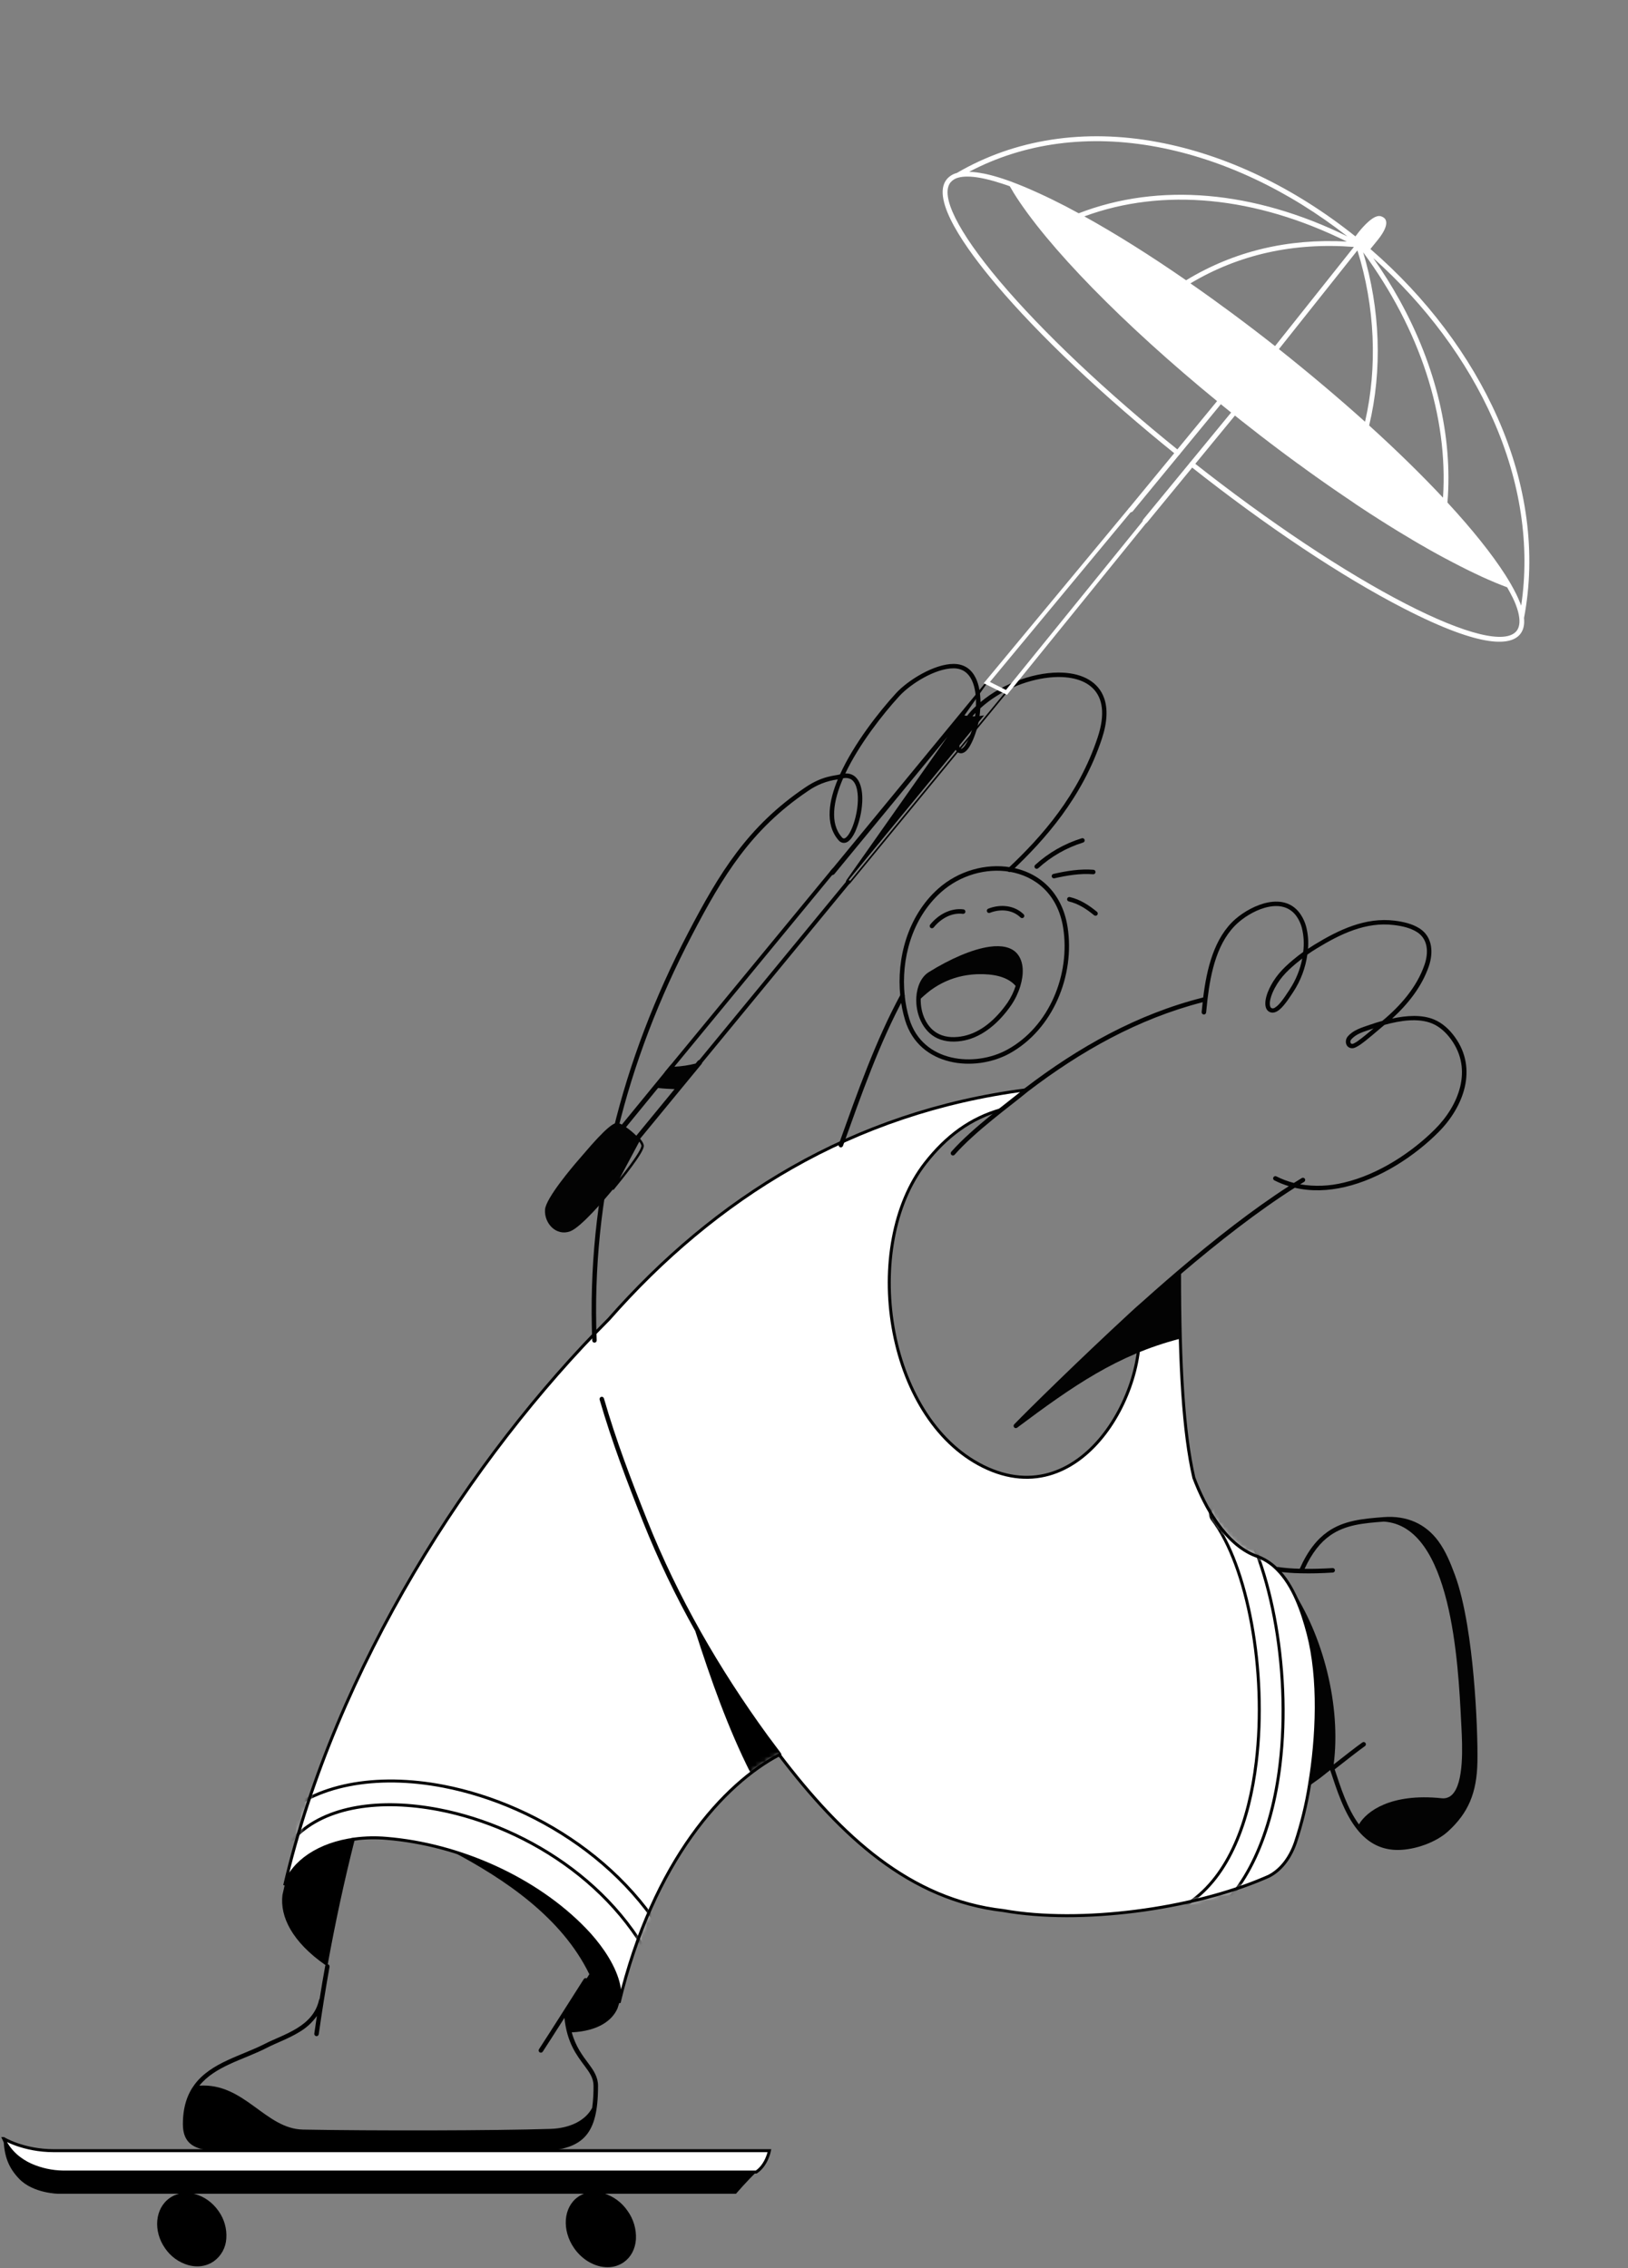 <svg width="361" height="503" viewBox="0 0 361 503" fill="none" xmlns="http://www.w3.org/2000/svg">
<rect x="0" y="0" width="361" height="503" fill="#808080" stroke="none"/>
<g clip-path="url(#clip0_215_270)">
<path d="M37.627 487.428C34.363 489.711 33.903 494.717 36.603 498.574C37.831 500.383 39.654 501.705 41.755 502.309C42.403 502.488 43.072 502.58 43.744 502.584C45.058 502.595 46.343 502.198 47.422 501.447C48.226 500.867 48.891 500.116 49.368 499.247C49.846 498.378 50.123 497.413 50.182 496.424C50.335 494.243 49.722 492.077 48.449 490.3C45.748 486.434 40.894 485.131 37.627 487.428Z" fill="black"/>
<path d="M139.163 490.287C137.902 488.428 136.047 487.052 133.901 486.387C131.807 485.778 129.775 486.056 128.175 487.176C124.911 489.456 124.53 494.565 127.317 498.561C129.199 501.258 132.055 502.773 134.716 502.773C135.996 502.785 137.249 502.402 138.304 501.676C139.901 500.559 140.866 498.747 141.015 496.573C141.129 494.328 140.476 492.111 139.163 490.287Z" fill="black"/>
<path fill-rule="evenodd" clip-rule="evenodd" d="M13.951 481.666H167.719C165.757 483.511 163.199 486.487 163.199 486.487H12.977C12.977 486.487 7.374 486.43 4.25 483.173C1.887 480.705 0.906 478.137 0.797 474.253C2.162 477.268 4.515 479.061 6.854 480.125C9.094 481.11 11.508 481.637 13.955 481.675L13.951 481.666Z" fill="black"/>
<path fill-rule="evenodd" clip-rule="evenodd" d="M0.792 474.243C0.792 474.243 5.153 476.93 11.956 476.93H170.627C170.627 476.93 170.004 480.138 167.694 481.665H13.947C11.5 481.627 9.086 481.1 6.846 480.115C4.507 479.051 2.154 477.258 0.789 474.243H0.792Z" fill="white" stroke="black" stroke-width="0.663" stroke-miterlimit="10"/>
<path fill-rule="evenodd" clip-rule="evenodd" d="M133.81 432.861C132.599 431.092 131.24 429.429 129.748 427.89C122.034 419.888 111.305 413.755 99.926 410.382C112.057 416.75 124.605 425.293 130.682 437.798L130.106 438.719C129.994 438.657 129.863 438.641 129.74 438.673C129.617 438.705 129.51 438.783 129.443 438.891C129.423 438.921 121.411 451.552 119.536 454.402C119.495 454.456 119.467 454.518 119.451 454.584C119.435 454.65 119.433 454.718 119.445 454.784C119.457 454.851 119.482 454.914 119.519 454.971C119.556 455.027 119.605 455.076 119.661 455.113C119.717 455.15 119.781 455.176 119.847 455.187C119.914 455.199 119.982 455.198 120.048 455.182C120.114 455.167 120.176 455.138 120.23 455.098C120.284 455.058 120.33 455.007 120.364 454.949C121.186 453.703 123.177 450.588 125.162 447.473C125.722 453.017 127.912 455.81 129.622 458.106C130.709 459.571 131.61 460.81 131.61 462.547C131.61 463.299 131.61 464.011 131.564 464.69C131.517 465.684 131.434 466.582 131.312 467.421C129.874 470.174 126.491 471.957 122.061 472.099C109.698 472.497 82.378 472.533 67.199 472.252C58.799 472.096 54.239 461.861 44.209 462.51C45.919 460.383 48.288 458.968 50.837 457.775C53.607 456.483 56.592 455.456 59.22 454.094C61.274 453.033 63.991 452.086 66.374 450.618C67.91 449.72 69.237 448.504 70.267 447.052C70.073 448.362 69.882 449.667 69.694 450.966C69.677 451.096 69.712 451.229 69.791 451.334C69.87 451.439 69.987 451.509 70.118 451.529C70.182 451.538 70.248 451.535 70.311 451.519C70.374 451.503 70.433 451.474 70.485 451.435C70.537 451.396 70.581 451.347 70.614 451.291C70.647 451.235 70.669 451.173 70.678 451.108C71.378 446.182 72.177 441.201 73.073 436.164C73.097 436.035 73.068 435.902 72.993 435.794C72.919 435.686 72.805 435.612 72.676 435.588C74.333 426.432 76.321 417.145 78.687 407.84C70.734 408.874 64.873 412.887 63.113 418.112C62.951 418.815 62.782 419.514 62.633 420.213C62.046 425.041 64.786 430.621 72.192 435.787C72.151 435.845 72.122 435.912 72.109 435.982C71.668 438.412 71.255 440.842 70.873 443.272C70.806 443.337 70.76 443.422 70.741 443.514C70.078 446.496 68.123 448.381 65.863 449.776C63.507 451.231 60.813 452.165 58.779 453.212C56.161 454.561 53.186 455.588 50.429 456.88C47.586 458.206 44.968 459.813 43.139 462.271C41.549 464.412 40.555 467.202 40.555 471.032C40.555 472.746 40.952 473.968 41.685 474.853C42.417 475.738 43.494 476.294 44.912 476.619C46.665 477.023 48.964 477.08 51.754 477.08H118.32C123.472 477.08 126.898 476.308 129.102 474.409C131.305 472.51 132.342 469.439 132.561 464.74C132.594 464.049 132.611 463.319 132.611 462.55C132.611 460.592 131.657 459.17 130.427 457.517C129.198 455.863 127.657 453.872 126.782 450.691C132.624 450.396 135.749 448.08 136.928 445.373C137.054 444.975 137.183 444.571 137.316 444.166C138.022 440.939 136.511 436.834 133.824 432.874" fill="black"/>
<path fill-rule="evenodd" clip-rule="evenodd" d="M326.767 371.786C326.151 364.93 324.928 355.444 322.592 349.178C321.654 346.663 320.604 344.019 318.947 341.762C316.101 337.886 311.919 336.043 306.833 336.428C302.124 336.785 297.956 337.18 294.397 339.681C292.078 341.315 289.997 343.85 288.214 347.876C286.6 347.849 284.988 347.722 283.39 347.495C283.258 347.475 283.124 347.508 283.016 347.588C282.909 347.667 282.838 347.785 282.818 347.917C282.798 348.049 282.832 348.183 282.911 348.29C282.99 348.398 283.109 348.469 283.241 348.489C284.99 348.734 286.753 348.868 288.519 348.89C290.699 348.943 293.039 348.89 295.55 348.727C295.682 348.719 295.805 348.66 295.893 348.561C295.981 348.462 296.025 348.332 296.017 348.201C296.01 348.069 295.95 347.945 295.851 347.858C295.752 347.77 295.622 347.725 295.491 347.733C293.287 347.863 291.226 347.922 289.284 347.899C290.941 344.304 292.827 341.998 294.957 340.5C298.36 338.111 302.356 337.773 306.856 337.428C321.843 338.383 323.354 368.777 323.997 381.763L324.06 382.969C324.265 387.012 324.696 395.425 321.959 398.019C321.654 398.312 321.287 398.531 320.886 398.662C320.484 398.792 320.058 398.83 319.64 398.771C308.374 397.602 302.999 401.704 301.342 404.573C298.731 401.058 297.247 396.246 295.958 392.37C298.443 390.408 301.206 388.254 302.691 387.197C302.791 387.118 302.858 387.004 302.876 386.877C302.894 386.75 302.863 386.622 302.789 386.518C302.715 386.414 302.603 386.342 302.477 386.318C302.352 386.294 302.222 386.319 302.114 386.389C300.699 387.383 298.138 389.394 295.736 391.28C297.393 378.397 293.493 362.614 286.021 351.703C287.942 354.95 289.182 358.817 290.086 362.306C292.674 372.22 292.157 385.15 290.378 395.773L290.338 395.998L292.774 394.255L294.96 392.522C296.375 396.76 298.025 402.131 301.054 405.826C303.221 408.477 305.753 409.892 308.794 410.19C309.162 410.226 309.54 410.243 309.928 410.243C313.722 410.243 318.394 408.569 321.041 406.174C325.567 402.078 327.473 397.615 327.609 390.769C327.685 386.939 327.456 379.364 326.767 371.786Z" fill="#030303"/>
<path fill-rule="evenodd" clip-rule="evenodd" d="M78.698 407.83C70.746 408.864 64.885 412.877 63.125 418.102C74.411 369.867 104.213 323.379 135.028 292.52C158.511 265.783 188.919 246.628 227.605 241.667C225.756 243.081 223.937 244.535 222.147 246.028C215.152 247.947 209.775 252.055 205.199 257.894C190.871 276.188 196.139 314.267 217.962 325.158C240.58 336.424 256.068 305.999 252.038 290.489C255.219 287.576 258.062 285.147 261.548 282.122C261.548 303.143 262.433 317.636 264.729 327.703C267.195 334.241 271.711 342.412 278.364 344.983C280.174 345.584 281.815 346.606 283.152 347.965C286.817 351.577 288.785 357.342 290.088 362.306C292.675 372.22 292.159 385.149 290.379 395.773C289.685 400.146 288.634 404.454 287.235 408.655C285.939 412.37 283.769 414.832 281.366 416.064L280.372 416.495C264.381 423.364 239.649 426.751 222.498 423.682C201.766 421.313 186.583 407.257 172.796 389.136C160.662 395.514 144.876 412.489 137.278 444.14C137.984 440.913 136.473 436.807 133.786 432.847C132.574 431.079 131.215 429.416 129.723 427.877C118.832 416.575 101.916 408.99 85.654 407.665C83.329 407.468 80.99 407.517 78.675 407.811L78.698 407.83Z" fill="white"/>
<mask id="mask0_215_270" style="mask-type:luminance" maskUnits="userSpaceOnUse" x="63" y="241" width="229" height="204">
<path d="M78.698 407.83C70.746 408.864 64.885 412.877 63.125 418.102C74.411 369.867 104.213 323.379 135.028 292.52C158.511 265.783 188.919 246.628 227.605 241.667C225.756 243.081 223.937 244.535 222.147 246.028C215.152 247.946 209.775 252.055 205.199 257.894C190.871 276.187 196.139 314.266 217.962 325.158C240.58 336.424 256.068 305.999 252.038 290.489C255.219 287.576 258.062 285.147 261.548 282.122C261.548 303.143 262.433 317.636 264.729 327.703C267.195 334.24 271.711 342.411 278.364 344.983C280.174 345.584 281.815 346.606 283.152 347.965C286.817 351.577 288.785 357.342 290.088 362.306C292.675 372.22 292.159 385.149 290.379 395.772C289.685 400.145 288.634 404.454 287.235 408.655C285.939 412.37 283.769 414.832 281.366 416.064L280.372 416.495C264.381 423.364 239.649 426.75 222.498 423.682C201.766 421.313 186.583 407.257 172.796 389.135C160.662 395.514 144.876 412.489 137.278 444.14C137.984 440.912 136.473 436.807 133.786 432.847C132.574 431.079 131.215 429.416 129.723 427.877C118.832 416.575 101.916 408.99 85.654 407.664C83.329 407.468 80.99 407.517 78.675 407.81L78.698 407.83Z" fill="white"/>
</mask>
<g mask="url(#mask0_215_270)">
<path fill-rule="evenodd" clip-rule="evenodd" d="M268.91 337.047C268.499 336.486 268.325 335.785 268.426 335.096C268.527 334.408 268.895 333.786 269.45 333.366C270.005 332.947 270.703 332.762 271.393 332.852C272.083 332.943 272.71 333.301 273.138 333.85C281.382 344.748 286.452 369.636 283.828 391.392C282.038 406.24 276.631 419.557 266.717 426.31C266.136 426.68 265.433 426.81 264.758 426.671C264.083 426.533 263.488 426.136 263.1 425.567C262.712 424.997 262.562 424.298 262.68 423.619C262.798 422.94 263.177 422.334 263.734 421.929C272.535 415.932 276.989 403.937 278.566 390.759C281.011 370.474 276.601 347.21 268.914 337.047H268.91Z" fill="white" stroke="black" stroke-width="0.663" stroke-miterlimit="10"/>
<path fill-rule="evenodd" clip-rule="evenodd" d="M65.474 407.343C64.98 407.843 64.307 408.126 63.604 408.13C62.901 408.134 62.225 407.859 61.725 407.365C61.225 406.87 60.942 406.198 60.938 405.495C60.934 404.791 61.209 404.116 61.703 403.615C69.546 395.686 83.44 393.234 98.314 396.104C119.962 400.279 143.584 415.571 152.325 439.683C152.473 440.016 152.551 440.375 152.555 440.739C152.558 441.103 152.486 441.464 152.344 441.799C152.202 442.134 151.992 442.436 151.728 442.687C151.464 442.937 151.151 443.131 150.809 443.255C150.467 443.379 150.103 443.432 149.74 443.409C149.376 443.387 149.022 443.289 148.697 443.124C148.373 442.958 148.087 442.727 147.856 442.446C147.625 442.165 147.454 441.839 147.354 441.489C139.273 419.196 117.341 405.17 97.32 401.309C84.424 398.821 72.283 400.471 65.484 407.343H65.474Z" fill="white" stroke="black" stroke-width="0.663" stroke-miterlimit="10"/>
<path fill-rule="evenodd" clip-rule="evenodd" d="M173.209 388.84C172.212 387.528 171.218 386.197 170.226 384.848C159.481 370.086 150.309 354.181 143.543 337.193C139.964 328.213 136.584 319.379 133.914 310.085C133.873 309.963 133.787 309.862 133.673 309.803C133.56 309.743 133.428 309.73 133.305 309.765C133.182 309.801 133.077 309.882 133.013 309.993C132.948 310.104 132.929 310.235 132.959 310.36C135.656 319.687 139.03 328.551 142.618 337.56C145.936 345.85 149.795 353.912 154.169 361.696C157.612 372.386 161.393 383.198 166.469 393.244C168.326 391.803 170.295 390.511 172.357 389.381L172.403 389.44C172.442 389.495 172.491 389.541 172.547 389.577C172.604 389.612 172.667 389.635 172.733 389.646C172.799 389.656 172.867 389.653 172.931 389.637C172.996 389.62 173.057 389.591 173.11 389.551C173.164 389.511 173.208 389.46 173.241 389.402C173.275 389.344 173.296 389.28 173.304 389.214C173.312 389.147 173.306 389.08 173.287 389.016C173.269 388.952 173.238 388.892 173.195 388.84H173.209Z" fill="black"/>
</g>
<path fill-rule="evenodd" clip-rule="evenodd" d="M78.698 407.83C70.746 408.864 64.885 412.877 63.125 418.102C74.411 369.867 104.213 323.379 135.028 292.52C158.511 265.783 188.919 246.628 227.605 241.667C225.756 243.081 223.937 244.535 222.147 246.028C215.152 247.947 209.775 252.055 205.199 257.894C190.871 276.188 196.139 314.267 217.962 325.158C240.58 336.424 256.068 305.999 252.038 290.489C255.219 287.576 258.062 285.147 261.548 282.122C261.548 303.143 262.433 317.636 264.729 327.703C267.195 334.241 271.711 342.412 278.364 344.983C280.174 345.584 281.815 346.606 283.152 347.965C286.817 351.577 288.785 357.342 290.088 362.306C292.675 372.22 292.159 385.149 290.379 395.773C289.685 400.146 288.634 404.454 287.235 408.655C285.939 412.37 283.769 414.832 281.366 416.064L280.372 416.495C264.381 423.364 239.649 426.751 222.498 423.682C201.766 421.313 186.583 407.257 172.796 389.136C160.662 395.514 144.876 412.489 137.278 444.14C137.984 440.913 136.473 436.807 133.786 432.847C132.574 431.079 131.215 429.416 129.723 427.877C118.832 416.575 101.916 408.99 85.654 407.665C83.329 407.468 80.99 407.517 78.675 407.81L78.698 407.83Z" stroke="black" stroke-width="0.663" stroke-miterlimit="10"/>
<path fill-rule="evenodd" clip-rule="evenodd" d="M322.61 229.967C321.417 228.311 319.867 226.859 317.971 226.074C315.251 224.947 311.845 225.189 308.693 225.875C312.193 222.678 315.274 218.821 316.832 214.288C317.862 211.289 317.703 207.747 314.757 205.871C313.13 204.838 311.146 204.4 309.26 204.165C302.779 203.36 296.868 206.189 291.476 209.483C290.988 209.781 290.51 210.087 290.042 210.401C290.185 208.744 290.044 207.074 289.628 205.464C289.38 204.552 288.993 203.684 288.481 202.889C286.715 200.172 283.981 199.576 281.191 200.122C278.54 200.633 275.827 202.187 273.994 203.767C269.2 207.922 267.583 214.894 266.801 221.196C252.195 224.871 239.13 232.224 227.287 241.29C223.539 244.411 215.643 250.08 210.935 255.415C210.848 255.515 210.805 255.644 210.814 255.776C210.822 255.907 210.883 256.03 210.981 256.118C211.03 256.161 211.087 256.194 211.148 256.215C211.21 256.237 211.275 256.245 211.34 256.241C211.405 256.237 211.468 256.221 211.527 256.192C211.585 256.163 211.637 256.123 211.68 256.074C216.352 250.773 224.192 245.163 227.917 242.062C239.554 233.158 252.374 225.918 266.685 222.247C266.602 222.986 266.529 223.718 266.459 224.427C266.447 224.559 266.487 224.69 266.571 224.793C266.655 224.895 266.777 224.959 266.908 224.972C267.04 224.985 267.172 224.945 267.274 224.861C267.376 224.776 267.441 224.655 267.453 224.523C267.54 223.599 267.639 222.644 267.752 221.67C267.753 221.663 267.753 221.655 267.752 221.647C268.481 215.481 269.955 208.582 274.657 204.51C276.37 203.025 278.895 201.561 281.387 201.083C283.766 200.629 286.125 201.083 287.643 203.403C288.097 204.112 288.441 204.887 288.663 205.699C289.111 207.465 289.217 209.301 288.975 211.107C288.217 211.652 287.476 212.228 286.751 212.833C284.452 214.768 282.563 216.67 281.248 219.729C280.754 220.872 280.476 222.128 280.608 223.022C280.724 223.788 281.115 224.328 281.811 224.513C282.394 224.672 283.057 224.434 283.706 223.907C284.909 222.913 286.132 220.925 286.778 219.97C288.418 217.474 289.482 214.645 289.896 211.687C290.559 211.209 291.274 210.756 291.987 210.318C297.189 207.14 302.878 204.354 309.131 205.139C310.874 205.354 312.713 205.742 314.217 206.696C316.745 208.307 316.772 211.375 315.874 213.953C314.154 218.943 310.519 223.065 306.53 226.382C305.582 226.647 304.684 226.932 303.856 227.217C301.944 227.88 300.082 228.39 298.836 229.868C298.312 230.484 298.292 231.525 298.836 232.061C298.98 232.2 299.152 232.307 299.34 232.375C299.529 232.442 299.73 232.469 299.929 232.452C300.317 232.452 300.963 232.121 301.715 231.598C303.236 230.537 305.36 228.632 306.709 227.522L307.014 227.273C310.456 226.316 314.479 225.69 317.567 226.969C319.297 227.684 320.698 229.023 321.785 230.527C326.6 237.181 323.508 245.107 318.2 250.408C313.071 255.541 305.665 260.458 297.988 262.254C294.82 263.039 291.525 263.168 288.305 262.632C288.6 262.45 288.899 262.261 289.197 262.082C289.304 262.011 289.38 261.901 289.407 261.776C289.435 261.65 289.414 261.519 289.347 261.409C289.28 261.299 289.173 261.219 289.049 261.187C288.924 261.154 288.792 261.171 288.68 261.234C288.094 261.589 287.505 261.954 286.91 262.327C285.56 261.982 284.251 261.49 283.007 260.859C282.891 260.807 282.759 260.801 282.638 260.844C282.518 260.886 282.419 260.973 282.361 261.087C282.303 261.201 282.291 261.332 282.327 261.455C282.364 261.577 282.446 261.681 282.557 261.744C283.594 262.269 284.675 262.704 285.787 263.043C277.851 268.149 269.342 274.809 261.217 281.738C259.445 283.249 257.692 284.773 255.966 286.294C255.124 287.04 254.289 287.785 253.461 288.527C252.433 289.422 251.419 290.316 250.478 291.201C239.236 301.582 228.112 312.533 224.921 315.827C224.822 315.915 224.762 316.039 224.755 316.171C224.747 316.303 224.792 316.432 224.88 316.531C224.968 316.63 225.091 316.69 225.223 316.698C225.355 316.706 225.485 316.661 225.584 316.573C237.976 307.295 247.811 300.469 261.519 296.91C261.63 296.883 261.727 296.818 261.795 296.727C261.864 296.636 261.898 296.524 261.893 296.41C261.652 290.641 261.625 289.998 261.622 282.722L261.883 282.493C270.234 275.372 278.991 268.537 287.109 263.394C290.754 264.246 294.518 264.09 298.236 263.222C306.099 261.383 313.684 256.363 318.932 251.111C324.569 245.468 327.73 237.032 322.61 229.967ZM285.966 219.447C285.439 220.216 284.518 221.74 283.544 222.76C283.286 223.039 282.991 223.28 282.666 223.476C282.493 223.592 282.282 223.638 282.076 223.605C281.774 223.522 281.652 223.257 281.602 222.926C281.49 222.174 281.758 221.13 282.169 220.169C283.418 217.273 285.221 215.477 287.401 213.645C287.848 213.27 288.305 212.906 288.766 212.555C288.296 215.01 287.345 217.348 285.966 219.434V219.447ZM301.165 230.806C300.866 231.025 300.547 231.218 300.214 231.382C300.118 231.432 300.014 231.466 299.906 231.482C299.844 231.49 299.782 231.486 299.722 231.469C299.662 231.451 299.606 231.422 299.558 231.382C299.466 231.256 299.421 231.102 299.431 230.946C299.441 230.79 299.506 230.643 299.614 230.531C300.744 229.205 302.464 228.774 304.197 228.185L304.578 228.055C303.445 229.006 302.176 230.09 301.165 230.792V230.806Z" fill="#030303"/>
<path fill-rule="evenodd" clip-rule="evenodd" d="M217.381 157.037C217.297 158.522 217.06 159.994 216.675 161.431C216.241 162.998 215.376 165.328 214.389 166.371C213.815 166.981 213.186 167.197 212.569 166.938C212.079 166.733 211.797 166.229 211.741 165.543C211.648 164.373 212.205 162.611 212.497 161.958C213.441 159.932 214.769 158.108 216.406 156.587C216.486 154.549 216.264 152.445 215.495 150.838C214.75 149.28 213.477 148.21 211.436 148.207C207.397 148.207 201.913 151.646 199.402 154.39C195.737 158.392 190.511 165.049 187.443 171.521C190.316 171.411 191.35 174.331 191.201 177.77C191.094 180.071 190.564 182.332 189.637 184.44C189.159 185.461 188.599 186.229 188.049 186.61C187.736 186.841 187.35 186.948 186.963 186.912C186.553 186.851 186.181 186.635 185.925 186.309C184.398 184.546 183.831 182.306 183.98 179.794C184.11 177.631 184.769 175.258 185.776 172.836C183.391 173.148 181.116 174.035 179.149 175.421C166.482 183.963 160.262 194.308 153.443 207.376C138.864 235.306 131.047 265.492 132.316 297.226C132.321 297.357 132.274 297.486 132.185 297.583C132.095 297.68 131.971 297.737 131.839 297.742C131.707 297.748 131.579 297.7 131.482 297.611C131.385 297.521 131.327 297.397 131.322 297.265C130.046 265.356 137.899 235.001 152.562 206.916C159.467 193.688 165.776 183.237 178.593 174.596C182.45 171.998 185.001 172.077 186.247 171.729H186.27C189.332 164.976 194.842 157.922 198.679 153.734C201.33 150.831 207.172 147.226 211.446 147.229C213.935 147.229 215.495 148.528 216.4 150.427C217.112 151.918 217.394 153.8 217.424 155.699C222.533 151.391 229.965 148.83 235.84 149.174C240.121 149.426 243.577 151.209 244.846 154.847C245.628 157.084 245.582 160.053 244.326 163.847C240.019 176.816 231.765 186.163 224.289 193.191C224.245 193.248 224.189 193.295 224.124 193.328C224.06 193.361 223.989 193.379 223.917 193.382C223.845 193.385 223.773 193.372 223.706 193.345C223.64 193.317 223.58 193.275 223.531 193.222C223.482 193.168 223.445 193.105 223.424 193.036C223.402 192.967 223.395 192.895 223.404 192.823C223.413 192.751 223.438 192.682 223.476 192.621C223.515 192.56 223.566 192.508 223.627 192.469C230.996 185.537 239.164 176.325 243.398 163.532C245.135 158.293 244.475 154.761 242.341 152.644C240.207 150.526 236.629 149.844 232.709 150.245C227.407 150.781 221.496 153.29 217.407 157.054L217.381 157.037ZM186.966 172.571C185.853 175.112 185.107 177.598 184.978 179.861C184.849 182.124 185.309 184.099 186.678 185.666C186.778 185.81 186.932 185.907 187.105 185.938C187.276 185.931 187.438 185.862 187.562 185.746C188.305 185.162 188.987 183.718 189.491 182.005C190.153 179.788 190.455 177.114 190.041 175.122C189.819 174.049 189.378 173.177 188.633 172.77C188.118 172.52 187.533 172.453 186.976 172.581L186.966 172.571ZM216.291 158.117C215.1 159.364 214.125 160.799 213.404 162.365C213.048 163.216 212.825 164.117 212.742 165.036C212.717 165.287 212.738 165.541 212.801 165.785C212.809 165.834 212.828 165.88 212.856 165.921C212.884 165.962 212.921 165.996 212.964 166.02C213.031 166.043 213.102 166.05 213.172 166.039C213.242 166.028 213.308 166 213.365 165.957C213.631 165.769 213.857 165.529 214.027 165.251C214.77 164.168 215.386 162.405 215.731 161.166C216.001 160.166 216.192 159.147 216.304 158.117H216.291ZM199.677 220.584C199.706 220.524 199.747 220.47 199.798 220.426C199.848 220.382 199.907 220.349 199.971 220.329C200.035 220.308 200.102 220.301 200.168 220.307C200.235 220.313 200.3 220.332 200.359 220.364C200.418 220.396 200.47 220.439 200.511 220.491C200.553 220.544 200.584 220.604 200.602 220.668C200.62 220.733 200.625 220.8 200.616 220.866C200.607 220.933 200.585 220.997 200.551 221.054C195.034 231.237 191.111 242.463 186.936 254.074C186.918 254.139 186.887 254.201 186.844 254.254C186.801 254.307 186.747 254.351 186.687 254.383C186.626 254.414 186.56 254.433 186.492 254.438C186.423 254.443 186.355 254.433 186.291 254.41C186.226 254.388 186.167 254.352 186.117 254.305C186.067 254.258 186.028 254.202 186.001 254.139C185.973 254.077 185.96 254.009 185.96 253.941C185.96 253.872 185.974 253.805 186.002 253.742C190.193 242.085 194.136 230.813 199.677 220.591V220.584Z" fill="#030303"/>
<path fill-rule="evenodd" clip-rule="evenodd" d="M225.537 211.468C224.304 210.027 222.137 209.569 219.43 209.947C215.616 210.477 210.682 212.634 205.947 215.58C204.268 216.63 203.317 218.794 203.187 221.213C202.998 224.719 204.543 228.688 207.826 230.236C209.708 231.124 211.905 231.14 213.893 230.719C217.896 229.871 221.465 226.896 224.238 222.896C225.118 221.598 225.797 220.175 226.253 218.675C227.031 216.094 227.098 213.29 225.537 211.468ZM223.426 222.326C220.809 226.1 217.462 228.953 213.691 229.742C211.908 230.12 209.937 230.13 208.254 229.334C205.388 227.979 204.065 224.533 204.168 221.458C204.271 221.355 204.377 221.256 204.499 221.157L204.857 220.825C204.987 220.706 205.122 220.597 205.252 220.494C205.381 220.391 205.497 220.282 205.623 220.179C205.749 220.076 205.894 219.967 206.03 219.848L206.411 219.556L206.832 219.265C206.961 219.175 207.091 219.082 207.223 218.996C207.356 218.91 207.511 218.817 207.657 218.728C207.803 218.638 207.922 218.562 208.058 218.483C208.194 218.403 208.353 218.32 208.502 218.241C208.651 218.161 208.774 218.088 208.913 218.019C209.052 217.949 209.215 217.87 209.367 217.8C209.519 217.73 209.645 217.664 209.788 217.601C209.93 217.538 210.099 217.472 210.258 217.406C210.417 217.34 210.54 217.286 210.686 217.233C210.832 217.18 211.017 217.117 211.166 217.061C211.315 217.005 211.455 216.958 211.6 216.912C211.746 216.866 211.932 216.816 212.097 216.766L212.535 216.64L213.048 216.521C213.197 216.488 213.343 216.448 213.492 216.418C213.641 216.389 213.824 216.355 214.019 216.322L214.463 216.246L215.01 216.176L215.454 216.12L216.037 216.077C216.18 216.077 216.319 216.054 216.461 216.047C216.683 216.047 216.909 216.047 217.124 216.031H217.455C217.787 216.031 218.148 216.031 218.496 216.057C218.645 216.057 218.797 216.074 218.946 216.087H219.099L219.407 216.117L219.589 216.137L219.871 216.17L220.066 216.2L220.335 216.239L220.544 216.276L220.802 216.322L221.014 216.369C221.097 216.389 221.183 216.405 221.266 216.428L221.478 216.481L221.726 216.548L221.939 216.614L222.18 216.69L222.392 216.766L222.624 216.856L222.833 216.942L223.055 217.045C223.125 217.074 223.191 217.108 223.261 217.144L223.476 217.257C223.542 217.29 223.609 217.33 223.671 217.369L223.88 217.492L224.069 217.621L224.265 217.757L224.447 217.899L224.629 218.052C224.689 218.102 224.745 218.155 224.801 218.208C224.858 218.261 224.917 218.317 224.974 218.377L225.133 218.549C225.159 218.575 225.182 218.609 225.209 218.638C224.791 219.945 224.191 221.187 223.426 222.326Z" fill="#030303"/>
<path fill-rule="evenodd" clip-rule="evenodd" d="M207.034 205.669C206.951 205.772 206.831 205.838 206.699 205.852C206.568 205.866 206.436 205.827 206.334 205.744C206.231 205.661 206.165 205.54 206.151 205.409C206.137 205.278 206.176 205.146 206.259 205.043C208.032 202.856 210.732 201.302 213.635 201.657C213.7 201.665 213.763 201.685 213.821 201.717C213.878 201.75 213.928 201.793 213.969 201.844C214.01 201.896 214.04 201.955 214.057 202.019C214.075 202.082 214.08 202.148 214.072 202.213C214.065 202.279 214.044 202.342 214.012 202.399C213.98 202.456 213.936 202.507 213.885 202.547C213.833 202.588 213.774 202.618 213.71 202.636C213.647 202.653 213.581 202.659 213.516 202.651C210.958 202.339 208.595 203.748 207.034 205.676V205.669Z" fill="#030303"/>
<path fill-rule="evenodd" clip-rule="evenodd" d="M219.524 202.419C219.462 202.447 219.396 202.462 219.328 202.464C219.26 202.465 219.193 202.453 219.131 202.427C219.068 202.402 219.011 202.364 218.964 202.316C218.916 202.268 218.879 202.21 218.854 202.148C218.83 202.085 218.818 202.017 218.821 201.95C218.823 201.882 218.839 201.816 218.868 201.755C218.897 201.693 218.938 201.639 218.988 201.594C219.039 201.549 219.098 201.515 219.162 201.494C221.813 200.461 224.918 200.712 226.999 202.76C227.088 202.854 227.137 202.978 227.136 203.107C227.135 203.236 227.084 203.359 226.994 203.451C226.903 203.543 226.781 203.596 226.652 203.6C226.523 203.603 226.398 203.556 226.303 203.469C224.504 201.7 221.817 201.528 219.524 202.419Z" fill="#030303"/>
<path fill-rule="evenodd" clip-rule="evenodd" d="M224.024 192.323C230.171 193.346 235.492 197.641 236.735 205.6C238.392 216.299 233.511 228.274 223.898 233.596C216.191 237.86 203.845 236.594 200.704 226.246C200.176 224.492 199.818 222.691 199.633 220.869C198.772 212.562 201.254 203.154 208.007 197.104C212.486 193.095 218.59 191.415 224.034 192.323H224.024ZM223.862 193.317C218.696 192.455 212.907 194.056 208.663 197.859C202.148 203.691 199.782 212.77 200.611 220.782C200.79 222.54 201.136 224.276 201.645 225.968C204.597 235.663 216.198 236.734 223.414 232.738C232.692 227.615 237.364 216.071 235.754 205.766C234.591 198.313 229.617 194.274 223.862 193.317Z" fill="#030303"/>
<path fill-rule="evenodd" clip-rule="evenodd" d="M230.191 192.558C230.092 192.637 229.966 192.676 229.839 192.666C229.713 192.655 229.595 192.597 229.51 192.502C229.425 192.407 229.38 192.284 229.383 192.157C229.386 192.03 229.438 191.909 229.528 191.819C232.494 189.108 236.022 187.087 239.86 185.898C239.923 185.875 239.991 185.866 240.058 185.87C240.125 185.874 240.191 185.892 240.251 185.922C240.311 185.953 240.365 185.995 240.408 186.047C240.451 186.099 240.483 186.159 240.503 186.223C240.522 186.288 240.528 186.356 240.52 186.423C240.513 186.49 240.491 186.554 240.458 186.613C240.424 186.671 240.379 186.722 240.326 186.763C240.272 186.804 240.21 186.833 240.145 186.849C236.452 187.997 233.058 189.945 230.204 192.555L230.191 192.558Z" fill="#030303"/>
<path fill-rule="evenodd" clip-rule="evenodd" d="M233.778 194.775C233.653 194.794 233.526 194.766 233.421 194.695C233.317 194.624 233.243 194.516 233.215 194.393C233.188 194.27 233.208 194.141 233.271 194.032C233.335 193.923 233.438 193.843 233.559 193.807C236.429 193.144 239.524 192.637 242.473 192.879C242.604 192.89 242.727 192.953 242.812 193.054C242.897 193.155 242.939 193.286 242.928 193.418C242.917 193.55 242.854 193.672 242.753 193.757C242.652 193.842 242.522 193.884 242.39 193.873C239.53 193.641 236.555 194.145 233.775 194.778L233.778 194.775Z" fill="#030303"/>
<path fill-rule="evenodd" clip-rule="evenodd" d="M237 199.897C236.936 199.882 236.877 199.855 236.824 199.817C236.771 199.779 236.726 199.73 236.691 199.675C236.657 199.619 236.634 199.558 236.624 199.493C236.613 199.429 236.615 199.363 236.631 199.299C236.646 199.236 236.673 199.176 236.711 199.123C236.749 199.07 236.798 199.025 236.853 198.991C236.909 198.956 236.97 198.933 237.035 198.923C237.099 198.912 237.165 198.915 237.229 198.93C239.548 199.473 241.437 200.722 243.243 202.197C243.293 202.238 243.335 202.289 243.367 202.346C243.398 202.404 243.417 202.467 243.424 202.531C243.431 202.596 243.425 202.662 243.406 202.725C243.387 202.787 243.357 202.845 243.316 202.896C243.274 202.947 243.224 202.989 243.166 203.02C243.109 203.051 243.046 203.071 242.981 203.077C242.916 203.084 242.851 203.078 242.788 203.059C242.725 203.041 242.667 203.01 242.616 202.969C240.927 201.591 239.157 200.404 236.983 199.897H237Z" fill="#030303"/>
</g>
<path d="M337.11 140.605C337.813 139.717 338.094 138.513 337.943 137.036C340.662 122.803 338.651 107.441 332.081 92.623C325.983 78.839 316.235 65.907 303.892 55.229L303.883 55.214C304.525 54.417 304.919 53.948 305.527 53.188C308.704 49.221 306.9 48.301 306.754 48.209C306.056 47.768 304.998 47.377 302.277 50.308C301.642 50.989 301.098 51.702 300.553 52.42C286.997 41.586 271.872 34.334 256.784 31.517C240.486 28.459 225.056 30.826 212.169 38.361C211.287 38.584 210.497 39.082 209.916 39.782C208.13 42.007 209.215 45.895 211.61 50.233C213.911 54.4 217.426 58.995 220.8 62.999C230.351 74.318 244.559 87.76 260.807 100.845C260.919 100.935 261.062 100.977 261.206 100.961C261.349 100.946 261.48 100.874 261.57 100.762C261.66 100.65 261.702 100.506 261.687 100.363C261.671 100.22 261.599 100.089 261.487 99.999C245.288 86.957 231.134 73.568 221.629 62.302C212.398 51.354 208.437 43.394 210.767 40.456C211.223 39.919 211.841 39.543 212.528 39.385C212.672 39.346 212.823 39.313 212.98 39.284L213.144 39.259C213.25 39.242 213.36 39.223 213.472 39.21C213.585 39.198 213.611 39.2 213.682 39.194C213.753 39.188 213.89 39.174 214 39.171C214.11 39.168 214.161 39.164 214.244 39.164C214.326 39.164 214.454 39.156 214.562 39.158L214.826 39.165C214.939 39.168 215.048 39.17 215.163 39.177L215.452 39.199C215.567 39.206 215.679 39.214 215.801 39.225L216.105 39.26C216.228 39.274 216.347 39.287 216.472 39.305L216.791 39.352L217.177 39.415C217.289 39.432 217.402 39.456 217.516 39.476L217.917 39.552C218.033 39.574 218.152 39.603 218.27 39.629L218.688 39.721C218.81 39.748 218.934 39.779 219.055 39.811L219.493 39.916L219.877 40.022C220.028 40.062 220.177 40.1 220.329 40.144L220.728 40.262L221.204 40.412L221.62 40.546L222.111 40.688L222.549 40.838L223.049 40.996L223.505 41.157L223.912 41.303L224.235 41.843L224.588 42.437L224.729 42.694C232.127 54.599 249.054 71.912 270.111 89.14L270.234 89.242C270.605 89.549 270.982 89.849 271.358 90.157L272.427 91.024L273.205 91.647L275.198 93.239C276.58 94.336 277.965 95.42 279.354 96.489L279.39 96.518L281.429 98.08L281.691 98.278L283.499 99.646L284.04 100.049L285.57 101.191L286.182 101.641L287.634 102.709L288.309 103.183L289.698 104.204L290.379 104.691C290.836 105.019 291.291 105.346 291.746 105.67L292.49 106.196L293.786 107.108L294.539 107.634L295.817 108.521L296.568 109.036L297.834 109.901L298.598 110.417L299.835 111.253L300.59 111.782C300.996 112.053 301.401 112.325 301.808 112.591C302.065 112.764 302.32 112.928 302.578 113.095L303.775 113.88L304.545 114.371C304.937 114.625 305.331 114.882 305.723 115.128L306.504 115.622L307.651 116.347L308.443 116.839L309.553 117.526L310.349 118.012L311.424 118.657L312.216 119.128L313.284 119.776L314.078 120.242L315.112 120.844L315.902 121.295L316.911 121.874L317.694 122.313L318.674 122.854L319.45 123.28C319.769 123.454 320.09 123.632 320.406 123.8L321.18 124.199L322.097 124.687L322.874 125.084L323.76 125.545L324.539 125.94C324.825 126.084 325.112 126.231 325.395 126.368L326.157 126.74L326.984 127.138L327.736 127.491L328.538 127.874L329.289 128.21C329.541 128.323 329.795 128.439 330.044 128.545L330.785 128.863L331.504 129.171C331.751 129.275 331.993 129.368 332.233 129.467L332.924 129.746C333.167 129.843 333.402 129.932 333.642 130.022L334.204 130.241C334.279 130.377 334.352 130.51 334.427 130.646C334.532 130.835 334.637 131.025 334.738 131.209L334.892 131.487L335.256 132.199L335.343 132.357C335.481 132.607 335.591 132.873 335.7 133.122L335.773 133.255C335.879 133.506 335.984 133.758 336.078 133.995L336.14 134.167C336.227 134.392 336.309 134.615 336.382 134.83L336.455 135.075C336.512 135.258 336.564 135.428 336.618 135.616L336.704 135.982L336.787 136.349C336.833 136.588 336.87 136.819 336.895 137.045C337.031 138.27 336.829 139.236 336.294 139.912C333.917 142.912 324.962 140.721 311.729 133.904C298.085 126.875 281.355 115.729 264.627 102.522C264.514 102.432 264.37 102.392 264.227 102.408C264.084 102.425 263.954 102.498 263.864 102.61C263.775 102.723 263.734 102.867 263.751 103.01C263.767 103.153 263.84 103.283 263.953 103.373C280.701 116.639 297.478 127.833 311.198 134.887C329.062 144.094 335.148 143.071 337.11 140.605ZM331.093 93.061C337.173 106.812 339.308 121.016 337.311 134.313C337.236 134.095 337.15 133.865 337.056 133.628L337.011 133.546C336.784 132.97 336.518 132.369 336.213 131.741L336.127 131.586C335.968 131.298 335.828 130.991 335.667 130.684L335.558 130.488C335.384 130.171 335.209 129.855 335.024 129.52C334.839 129.184 334.612 128.818 334.393 128.46L334.045 127.897L333.772 127.461C330.797 122.82 326.437 117.367 320.965 111.441C322.158 96.746 318.435 81.207 310.37 66.598C308.586 63.374 306.63 60.248 304.511 57.233C316.114 67.572 325.28 79.929 331.089 93.062L331.093 93.061ZM263.014 62.149C254.999 56.604 247.417 51.843 240.447 47.983C257.865 41.551 278.393 43.529 298.641 53.57C285.543 52.846 273.568 55.728 263.014 62.149ZM300.22 54.763L282.732 76.748C276.443 71.794 270.124 67.117 263.972 62.838C274.686 56.437 286.866 53.717 300.223 54.761L300.22 54.763ZM293.448 85.488L293.382 85.43L291.242 83.639L290.874 83.33L288.982 81.774L288.43 81.319L286.616 79.843L286.01 79.352L283.754 77.546L283.618 77.44L283.6 77.409L301 55.525C304.894 67.97 305.489 81.388 302.688 93.528C299.737 90.868 296.644 88.183 293.451 85.487L293.448 85.488ZM303.6 94.358C306.546 82.114 306.066 68.553 302.27 55.947C314.901 73.109 321.16 92.343 319.98 110.367C315.227 105.287 309.712 99.889 303.603 94.356L303.6 94.358ZM256.587 32.588C271.095 35.312 285.657 42.165 298.782 52.427C278.034 42.236 256.986 40.409 239.198 47.298C235.312 45.151 231.318 43.205 227.232 41.469L227.206 41.459C226.752 41.272 226.304 41.089 225.865 40.915L225.696 40.847C225.268 40.67 224.861 40.524 224.455 40.372L224.446 40.356C224.139 40.241 223.84 40.133 223.54 40.031L223.296 39.947C223.055 39.861 222.815 39.779 222.579 39.703L222.402 39.644C222.118 39.548 221.838 39.46 221.564 39.375L221.361 39.314L220.714 39.122L220.498 39.06C220.235 38.986 219.973 38.916 219.718 38.85L219.617 38.824C219.391 38.767 219.172 38.714 218.955 38.665L218.743 38.617C218.529 38.566 218.318 38.521 218.114 38.481L218.011 38.472C217.774 38.425 217.549 38.384 217.321 38.345L217.137 38.318C216.96 38.288 216.784 38.262 216.615 38.239C216.561 38.232 216.502 38.223 216.45 38.219C216.237 38.192 216.029 38.166 215.827 38.15L215.698 38.142C215.533 38.127 215.371 38.117 215.208 38.108L215.043 38.1L214.92 38.093C227.112 31.648 241.46 29.746 256.587 32.588Z" fill="white"/>
<path d="M188.123 195.583L153.711 237.401L148.266 237.401L184.856 192.97" stroke="#030303" stroke-width="0.871" stroke-linecap="round"/>
<path d="M135.753 263.66L135.753 263.66C134.947 264.641 133.203 266.719 131.356 268.669C130.432 269.643 129.484 270.584 128.617 271.339C127.745 272.098 126.971 272.654 126.391 272.879C124.902 273.432 123.518 273.01 122.526 272.081C121.528 271.147 120.931 269.706 121.037 268.245L121.037 268.244C121.057 267.959 121.159 267.597 121.336 267.172C121.511 266.749 121.756 266.274 122.052 265.764C122.644 264.744 123.435 263.596 124.272 262.466C125.946 260.208 127.794 258.04 128.573 257.148L128.573 257.148C128.807 256.879 129.078 256.564 129.376 256.218C130.339 255.096 131.588 253.642 132.819 252.343C133.625 251.493 134.418 250.714 135.113 250.142C135.461 249.856 135.781 249.624 136.063 249.461C136.342 249.3 136.568 249.216 136.74 249.201C137.115 249.229 137.478 249.346 137.798 249.544L137.933 249.627L138.033 249.504L148.785 236.366C148.831 236.313 148.891 236.275 148.959 236.255C149.027 236.236 149.099 236.237 149.167 236.259C149.234 236.28 149.294 236.321 149.339 236.376C149.383 236.431 149.411 236.498 149.417 236.568L149.434 236.74L149.607 236.731C151.187 236.646 152.756 236.409 154.291 236.025L154.349 236.01L154.387 235.964L154.867 235.377C154.867 235.377 154.867 235.377 154.867 235.377C154.898 235.34 154.935 235.31 154.977 235.287C155.018 235.265 155.064 235.251 155.112 235.247C155.159 235.242 155.207 235.247 155.252 235.26C155.298 235.274 155.34 235.297 155.377 235.327C155.413 235.357 155.444 235.394 155.466 235.436C155.489 235.478 155.503 235.524 155.507 235.571C155.512 235.619 155.507 235.666 155.493 235.712C155.479 235.757 155.457 235.8 155.427 235.836L141.69 252.539L141.596 252.653L141.689 252.768C141.911 253.042 142.09 253.3 142.213 253.531C142.338 253.765 142.399 253.956 142.403 254.1L142.403 254.1C142.406 254.229 142.351 254.439 142.223 254.733C142.098 255.02 141.913 255.364 141.68 255.752C141.215 256.527 140.568 257.461 139.855 258.432C138.43 260.373 136.751 262.447 135.753 263.66ZM135.893 263.775C137.889 261.348 142.622 255.466 142.584 254.095C142.573 253.725 142.282 253.213 141.829 252.654L135.893 263.775ZM145.944 241.088L145.845 241.075L145.782 241.153L138.674 249.845L138.55 249.997L138.712 250.108C139.52 250.663 140.275 251.289 140.97 251.981L141.111 252.121L141.237 251.967L149.72 241.637L149.95 241.357L149.588 241.342L149.568 241.341C148.356 241.29 147.146 241.24 145.944 241.088Z" fill="#030303" stroke="#030303" stroke-width="0.361"/>
<path d="M278.425 80.264C278.476 80.21 278.515 80.146 278.54 80.076C278.565 80.006 278.575 79.932 278.571 79.858C278.566 79.784 278.546 79.712 278.512 79.646C278.478 79.58 278.431 79.521 278.373 79.474C278.316 79.427 278.249 79.392 278.178 79.372C278.107 79.352 278.032 79.346 277.958 79.356C277.885 79.366 277.814 79.391 277.75 79.429C277.687 79.467 277.632 79.518 277.588 79.579L250.348 112.69C250.301 112.745 250.264 112.808 250.242 112.877C250.219 112.946 250.211 113.018 250.217 113.091C250.222 113.163 250.243 113.233 250.276 113.297C250.31 113.361 250.356 113.418 250.411 113.464C250.467 113.51 250.532 113.545 250.601 113.565C250.67 113.586 250.743 113.593 250.815 113.585C250.887 113.577 250.957 113.555 251.02 113.52C251.083 113.485 251.139 113.438 251.183 113.381L278.425 80.264Z" fill="white"/>
<path d="M222.903 153.787L222.903 153.787C222.941 153.742 222.967 153.688 222.978 153.631C222.99 153.574 222.988 153.515 222.971 153.459L222.971 153.459C222.955 153.402 222.924 153.35 222.883 153.307C222.842 153.265 222.791 153.233 222.735 153.214C222.734 153.214 222.734 153.214 222.734 153.214L222.79 153.042C222.529 152.959 222.28 152.866 222.03 152.773L222.903 153.787ZM222.903 153.787L222.902 153.788M222.903 153.787L222.902 153.788M222.902 153.788L219.119 158.391L219.119 158.391L188.388 195.762L188.388 195.762M222.902 153.788L188.388 195.762M188.388 195.762C188.358 195.798 188.321 195.829 188.279 195.851C188.237 195.874 188.191 195.887 188.144 195.892C188.096 195.897 188.048 195.892 188.003 195.878C187.958 195.864 187.915 195.842 187.879 195.812C187.842 195.781 187.811 195.744 187.789 195.702C187.767 195.66 187.753 195.615 187.748 195.567C187.743 195.52 187.748 195.472 187.762 195.427C187.776 195.381 187.798 195.339 187.829 195.302L188.388 195.762ZM213.196 158.163L218.63 151.556L187.829 195.302L217.488 159.237L217.78 158.882L217.325 158.943C216.129 159.101 214.915 159.058 213.734 158.814L213.627 158.792L213.558 158.876L184.869 193.724L184.869 193.725C184.839 193.761 184.802 193.792 184.76 193.814C184.718 193.836 184.672 193.85 184.625 193.855C184.577 193.86 184.529 193.855 184.484 193.841L184.431 194.014L184.484 193.841C184.439 193.827 184.396 193.805 184.359 193.774L184.245 193.914L184.359 193.774C184.323 193.744 184.292 193.707 184.27 193.665C184.248 193.623 184.234 193.577 184.229 193.53C184.224 193.483 184.229 193.435 184.243 193.39C184.257 193.344 184.279 193.302 184.31 193.265L213.196 158.163L213.196 158.163Z" fill="#030303" stroke="#030303" stroke-width="0.361"/>
<path d="M279.926 84.752C280.008 84.641 280.045 84.502 280.029 84.365C280.012 84.227 279.944 84.101 279.837 84.012C279.731 83.924 279.594 83.879 279.456 83.888C279.318 83.897 279.188 83.958 279.094 84.06L253.502 115.2C253.457 115.255 253.423 115.318 253.402 115.386C253.382 115.454 253.374 115.525 253.381 115.596C253.388 115.666 253.409 115.735 253.442 115.797C253.475 115.86 253.521 115.916 253.575 115.961C253.63 116.006 253.693 116.04 253.761 116.06C253.829 116.081 253.9 116.088 253.971 116.082C254.041 116.075 254.11 116.054 254.173 116.021C254.235 115.988 254.291 115.942 254.336 115.888L279.926 84.752Z" fill="white"/>
<path d="M253.886 115.651L223.176 153.548L218.82 151.37L250.619 113.038" stroke="white" stroke-width="0.871" stroke-linecap="round"/>
<defs>
<clipPath id="clip0_215_270">
<rect width="327.578" height="355.557" fill="white" transform="translate(0.047 147.212)"/>
</clipPath>
</defs>
</svg>
